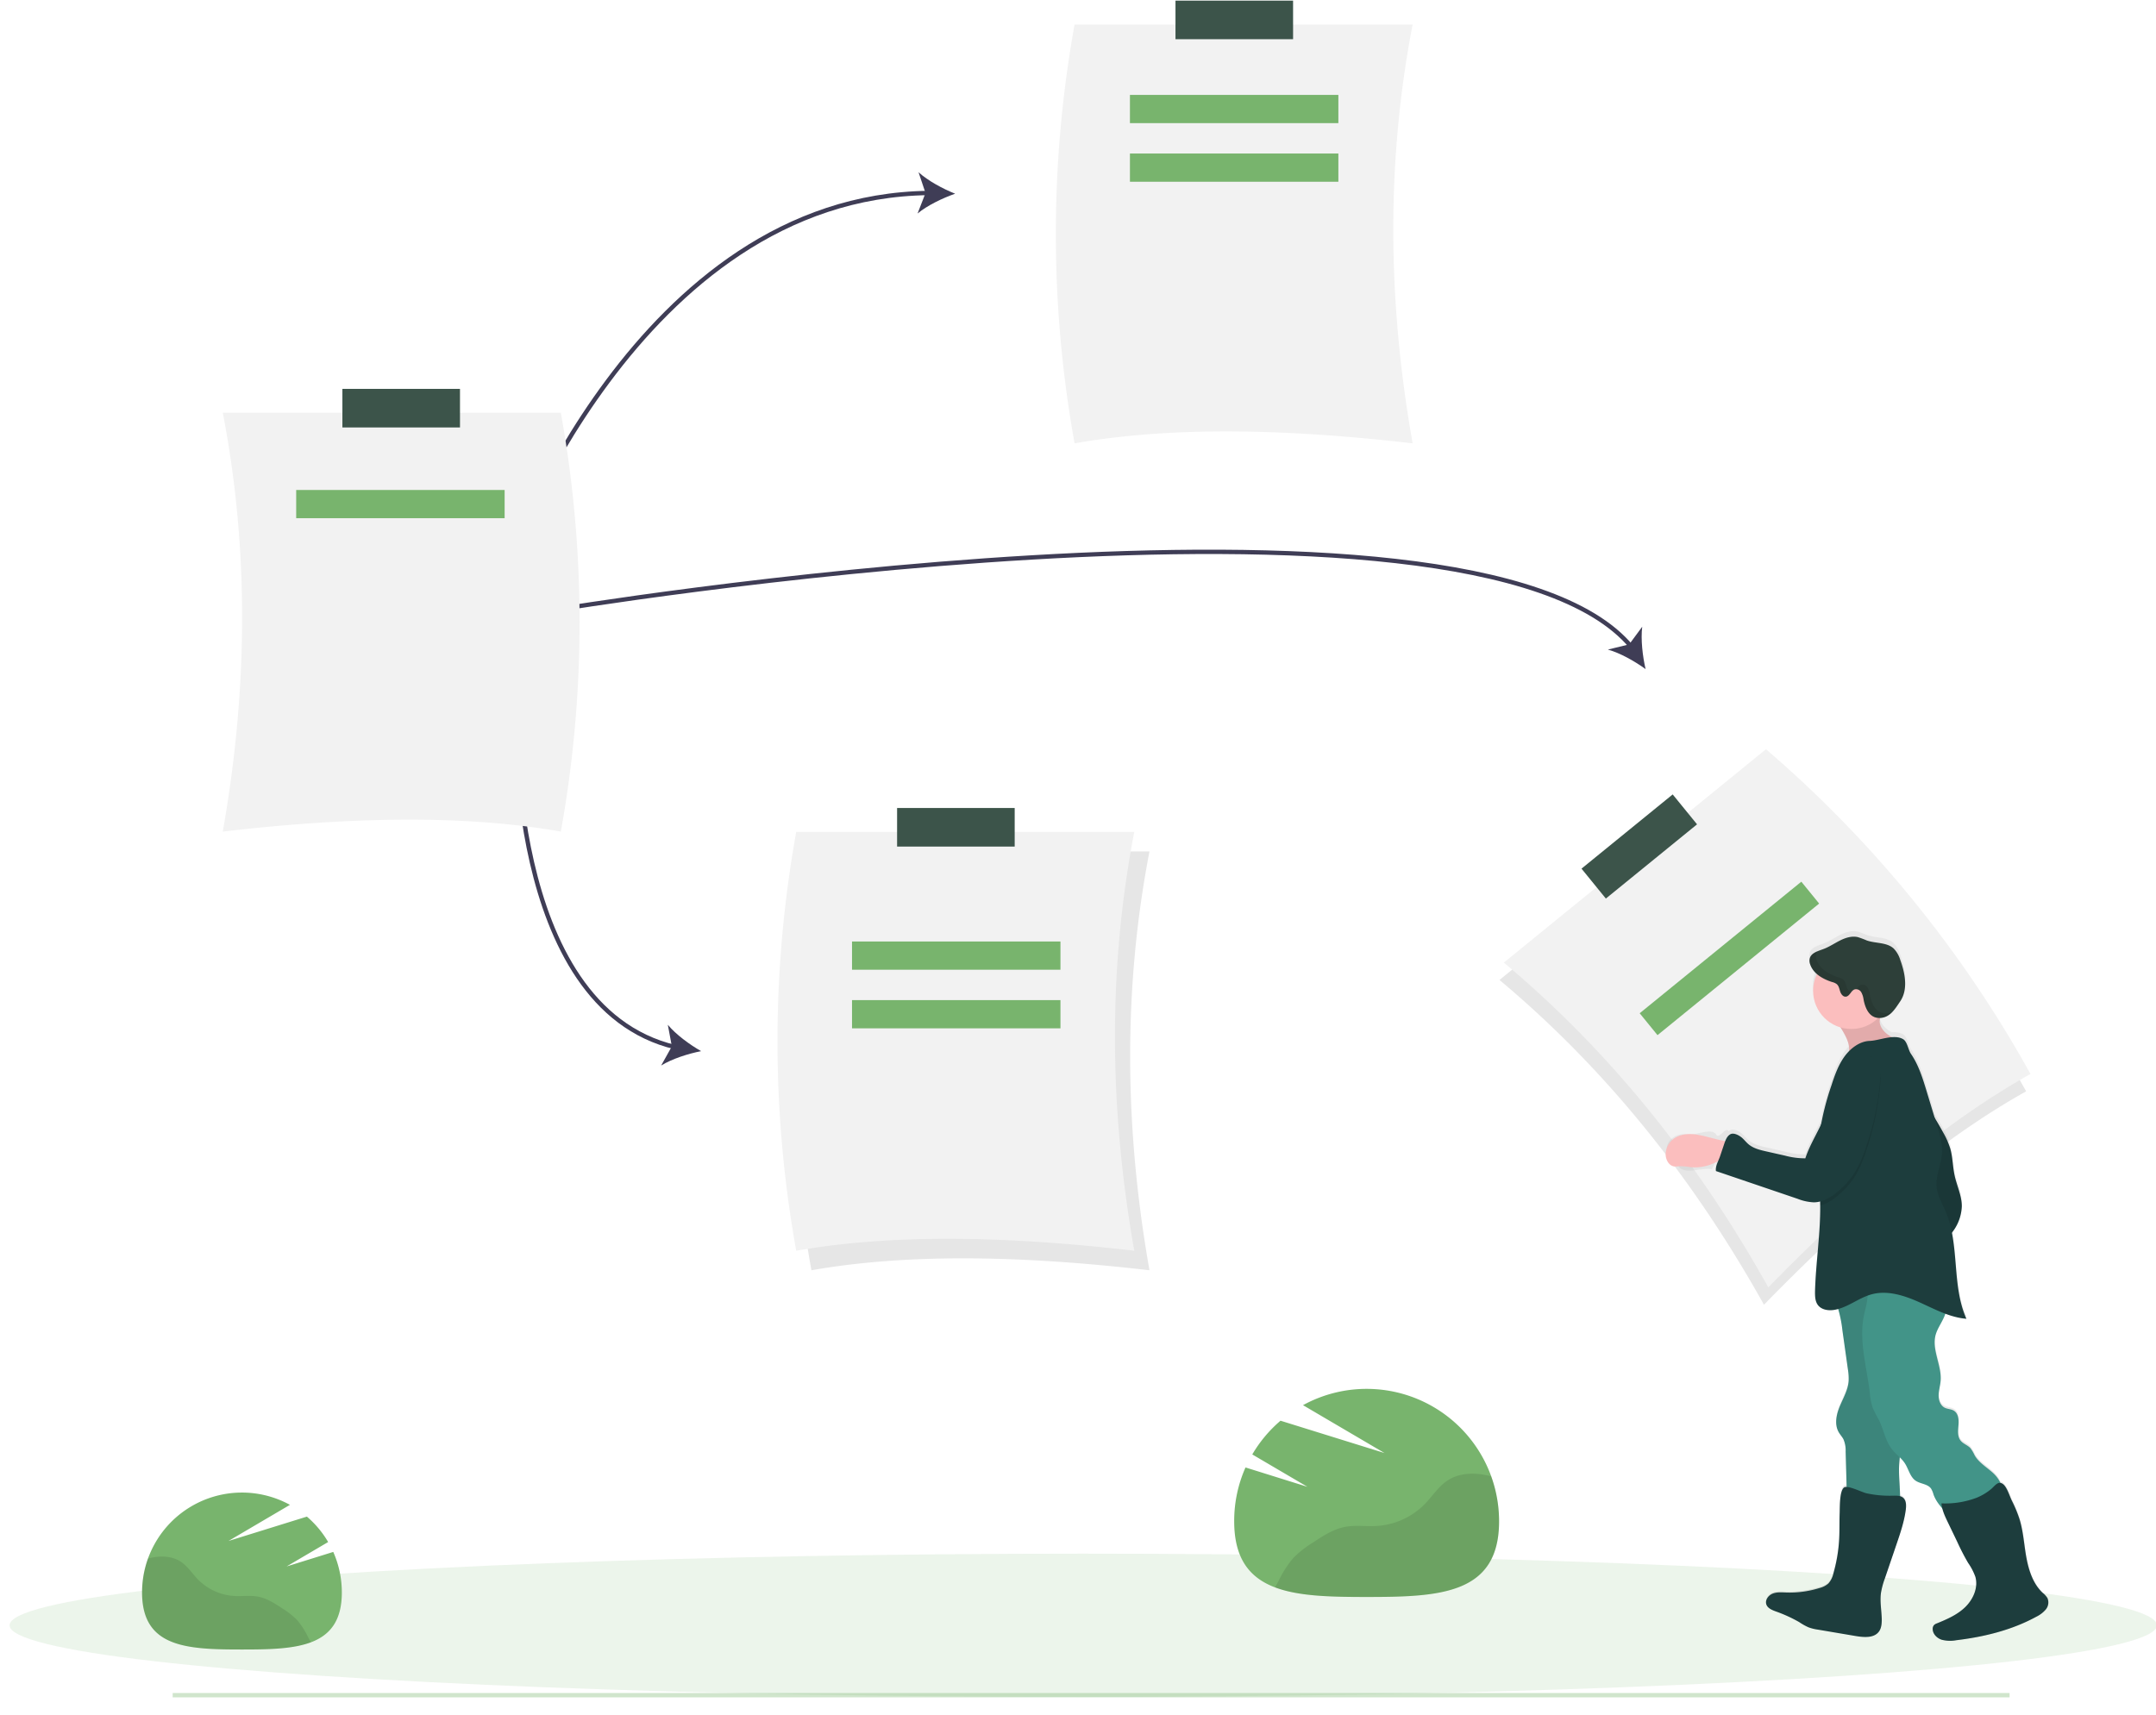 <svg id="Capa_1" data-name="Capa 1" xmlns="http://www.w3.org/2000/svg" xmlns:xlink="http://www.w3.org/1999/xlink" viewBox="0 0 993 790"><defs><style>.cls-1{fill:#f2f2f2;}.cls-2{fill:#3c544a;}.cls-13,.cls-3{opacity:0.1;}.cls-3{isolation:isolate;}.cls-4{fill:none;stroke:#3f3d56;stroke-miterlimit:10;stroke-width:2px;}.cls-5{fill:#3f3d56;}.cls-6{opacity:0.14;}.cls-7{fill:#78b46d;}.cls-8{fill:url(#Degradado_sin_nombre_2);}.cls-9{fill:#1d3d3d;}.cls-10{fill:#fbbebe;}.cls-11{fill:#429488;}.cls-12{fill:#2d3f39;}.cls-14{opacity:0.35;}</style><linearGradient id="Degradado_sin_nombre_2" x1="803.47" y1="-7514.53" x2="803.47" y2="-7186.06" gradientTransform="matrix(1, -0.04, -0.04, -1, -245.12, -6718.66)" gradientUnits="userSpaceOnUse"><stop offset="0" stop-color="gray" stop-opacity="0.25"/><stop offset="0.54" stop-color="gray" stop-opacity="0.12"/><stop offset="1" stop-color="gray" stop-opacity="0.1"/></linearGradient></defs><title>Imagenes</title><path class="cls-1" d="M494.92,204.23c45.59-8,98.57-6.61,155.7,0C639,138.49,638.5,74.12,650.62,11.3H494.92A543.76,543.76,0,0,0,494.92,204.23Z"/><rect class="cls-2" x="541.4" y="0.29" width="54.16" height="17.77"/><path class="cls-3" d="M373.72,585.16c45.59-8,98.57-6.61,155.7,0-11.59-65.73-12.12-130.11,0-192.93H373.72A543.76,543.76,0,0,0,373.72,585.16Z"/><path class="cls-1" d="M366.72,576.16c45.59-8,98.57-6.61,155.7,0-11.59-65.73-12.12-130.11,0-192.93H366.72A543.76,543.76,0,0,0,366.72,576.16Z"/><rect class="cls-2" x="413.18" y="372.21" width="54.16" height="17.77"/><path class="cls-4" d="M232.92,261.23S293.31,90.42,427.85,88.9"/><path class="cls-5" d="M439.92,89.23c-5.73,2-12.85,5.41-17.31,9.12l3.66-9.43-3.22-9.59C427.33,83.24,434.29,87,439.92,89.23Z"/><path class="cls-4" d="M237.92,326.23S232.46,463.67,311,482.38"/><path class="cls-5" d="M322.92,484.22c-5.95,1.16-13.48,3.57-18.41,6.62l4.93-8.83-1.86-9.94C311.28,476.54,317.65,481.22,322.92,484.22Z"/><path class="cls-4" d="M253.92,281.23S678.54,210.45,751.41,298"/><path class="cls-5" d="M757.92,308.23c-4.9-3.58-11.79-7.46-17.37-9l9.82-2.4,6-8.13C755.64,294.46,756.54,302.33,757.92,308.23Z"/><g class="cls-6"><ellipse class="cls-7" cx="498.92" cy="748.71" rx="494.5" ry="33"/></g><path class="cls-3" d="M933.18,502.74c-40.39,22.6-80.61,57.11-120.74,98.3-32.52-58.27-72.74-108.53-121.81-149.61l120.74-98.29A544,544,0,0,1,933.18,502.74Z"/><path class="cls-1" d="M935.18,494.74c-40.39,22.6-80.61,57.11-120.74,98.3-32.52-58.27-72.74-108.53-121.81-149.61l120.74-98.29A544,544,0,0,1,935.18,494.74Z"/><rect class="cls-2" x="727.93" y="381.06" width="54.16" height="17.77" transform="translate(-76.69 564.22) rotate(-39.15)"/><rect class="cls-7" x="748.53" y="435" width="96" height="13" transform="translate(-99.92 602.01) rotate(-39.15)"/><path class="cls-8" d="M943.07,736a9.84,9.84,0,0,0-2.17-2.42c-4.37-4.12-6.4-10.19-7.48-16.12s-1.39-12-3.12-17.82a59.85,59.85,0,0,0-3.52-8.67c-1-2.13-2.26-6.33-4.09-7.82a2.82,2.82,0,0,0-1.26-.62,14.78,14.78,0,0,0-3.62-4.81c-2.86-2.59-6.35-4.65-8.26-8a18.39,18.39,0,0,0-1.93-3.3c-1.29-1.42-3.33-2-4.52-3.5-1.55-1.94-1.2-4.71-1-7.19s0-5.43-2.14-6.72c-1.28-.79-2.93-.72-4.26-1.41-2-1-2.79-3.53-2.75-5.78s.74-4.44.92-6.68c.56-7.16-4.16-14.28-2.34-21.22.69-2.63,2.27-4.92,3.44-7.36a17.86,17.86,0,0,0,1-2.54,35.73,35.73,0,0,0,9.74,2.34c-5.51-12.35-4.11-26.72-6.68-40l.33-.46a20.85,20.85,0,0,0,4.22-11.85c0-5-2.31-9.57-3.35-14.4-.89-4.12-.85-8.41-2-12.46a37.46,37.46,0,0,0-3.16-7.22q-1.87-3.47-3.93-6.82-1.92-6.36-3.85-12.72c-1.8-6-3.65-12-7.15-17.14-1.28-1.89-1.67-5.7-3.64-6.85a8.76,8.76,0,0,0-5.2-.9c-2.78-1.56-5.22-3.81-5.57-6.89a6.39,6.39,0,0,1,.2-2h.34c4.4-.41,6.63-4.29,8.92-7.68,3.7-5.51,2.29-13,0-19.21a13,13,0,0,0-3-5.29c-3.21-3-8.29-2.33-12.43-3.78a38.46,38.46,0,0,0-4.11-1.55c-2.75-.65-5.63.25-8.15,1.52s-4.87,2.91-7.51,3.92-5.9,1.79-6.55,4.5a4.9,4.9,0,0,0,.22,2.73,10.18,10.18,0,0,0,3.09,4.45,17.8,17.8,0,0,0,8.26,23.8,18.39,18.39,0,0,0,2.61,1c.76,1.21,1.47,2.45,2.12,3.73,1.16,2.24,2.14,4.88,1.74,7.28a20.27,20.27,0,0,0-2,2.44c-2.87,4-4.5,8.7-6,13.37a140.1,140.1,0,0,0-4.83,18.28c-2.44,5.18-5.42,10.14-7.19,15.59a35.75,35.75,0,0,1-9.38-1.25l-8.44-1.92c-2.94-.66-6-1.39-8.3-3.32-1.22-1-2.17-2.33-3.41-3.33s-3.73-2.15-5.09-1.33a3.52,3.52,0,0,0-.69.53c-1.24-2.51-4.28,3.89-5.72,1.52-2.06-3.41-9.29.54-13.19-.1a9.2,9.2,0,0,0-6.79,1.57c-2.28,1.63-3.71,5-2,7.28a12.51,12.51,0,0,0,1.39,1.43,28.39,28.39,0,0,1,3.09,4.28c3.08,4.43,10.17.52,15.55,1.54-.12.34,3.77-8.09,3.65-7.74-.71,2.07-2.22,4.59-1.84,6.75l37.54,12.85a23,23,0,0,0,7.56,1.66,13.27,13.27,0,0,0,3-.39v2c.1,13.19-2,26.3-2.39,39.48-.07,2.4,0,5,1.52,6.88,1.7,2.06,4.72,2.46,7.35,2,.62-.11,1.24-.24,1.86-.41a69.19,69.19,0,0,1,1.92,10.1l2.49,17.76a27,27,0,0,1,.39,5.54c-.29,4.18-2.5,7.94-4.1,11.81s-2.55,8.49-.45,12.11c.66,1.12,1.57,2.08,2.16,3.24a13.08,13.08,0,0,1,1,5.67q.23,8.1.44,16.18a1.8,1.8,0,0,0-1.26.26c-2.08,1.61-1.85,9.33-2,11.72-.16,4,0,8.08-.22,12.12a72.32,72.32,0,0,1-2.68,16.13,10.34,10.34,0,0,1-2.29,4.61,10,10,0,0,1-4.07,2.11,46.82,46.82,0,0,1-15.41,2.09c-2.11-.06-4.31-.27-6.27.54s-3.54,3-2.83,5c.61,1.68,2.46,2.48,4.13,3.11a65.62,65.62,0,0,1,11,5,32.35,32.35,0,0,0,4.25,2.42,22.44,22.44,0,0,0,4.38,1.08l17.73,3c3.63.63,8,1,10.31-2,1.25-1.62,1.43-3.82,1.37-5.87-.1-4-.9-8.08-.38-12.07a36.09,36.09,0,0,1,1.86-6.94L873.5,711c1.78-5.28,3.58-10.59,4.27-16.1.25-2,.23-4.27-1.3-5.53a3.54,3.54,0,0,0-1.32-.68c-.06-4.82-.69-9.65-.42-14.47.07-1.21.19-2.4.29-3.61a17.68,17.68,0,0,1,2.47,2.92c1.71,2.67,2.34,6.22,5,8,2.22,1.51,5.51,1.44,7.07,3.64a10.7,10.7,0,0,1,1.12,2.71,19.09,19.09,0,0,0,4,6.35,31.65,31.65,0,0,0,2.47,6.35l4.4,9.3a103.28,103.28,0,0,0,5,9.77,27.71,27.71,0,0,1,3.35,6.46c1.41,5-.89,10.37-4.53,14s-8.44,5.73-13.17,7.68a3.4,3.4,0,0,0-1.34.8,2.56,2.56,0,0,0-.61,1.74c0,2.31,1.9,4.28,4.08,5a15.75,15.75,0,0,0,6.83.25c12.78-1.55,25.52-4.68,36.82-10.88a13.46,13.46,0,0,0,4.39-3.39A5.17,5.17,0,0,0,943.07,736Z"/><path class="cls-9" d="M889.06,511.79q3.2,4.89,6,10.06a36.94,36.94,0,0,1,3.16,7.16c1.16,4,1.13,8.27,2,12.35,1,4.8,3.34,9.38,3.34,14.29a20.59,20.59,0,0,1-4.22,11.76,56.32,56.32,0,0,1-8.82,9.11A187.62,187.62,0,0,1,878,515.31c-.1-2.91-.12-5.9.94-8.61.65-1.69,3.77-6.35,5.78-4.52.73.67.92,3.68,1.37,4.69A34.89,34.89,0,0,0,889.06,511.79Z"/><path class="cls-3" d="M889.06,511.79q3.2,4.89,6,10.06a36.94,36.94,0,0,1,3.16,7.16c1.16,4,1.13,8.27,2,12.35,1,4.8,3.34,9.38,3.34,14.29a20.59,20.59,0,0,1-4.22,11.76,56.32,56.32,0,0,1-8.82,9.11A187.62,187.62,0,0,1,878,515.31c-.1-2.91-.12-5.9.94-8.61.65-1.69,3.77-6.35,5.78-4.52.73.67.92,3.68,1.37,4.69A34.89,34.89,0,0,0,889.06,511.79Z"/><path class="cls-10" d="M781.71,522.71c-3.91-.64-8.25-.33-11.29,2.21a9.25,9.25,0,0,0-3.24,6.16c-.26,2.78,1.35,6.06,4.13,6.28a15,15,0,0,0,2-.13,28.8,28.8,0,0,1,5.24.43,21.44,21.44,0,0,0,18.23-7.36c2.39-2.95-.76-4.29-3.58-4.89C789.34,524.59,785.57,523.35,781.71,522.71Z"/><path class="cls-11" d="M848.59,613l2.48,17.61a27.41,27.41,0,0,1,.38,5.5c-.29,4.16-2.5,7.89-4.09,11.72s-2.56,8.43-.45,12c.65,1.11,1.56,2.06,2.15,3.21a13.17,13.17,0,0,1,1,5.65l.68,25a158.72,158.72,0,0,0,23.18-.12,1.29,1.29,0,0,0,.84-.28,1.37,1.37,0,0,0,.29-.9c.34-5.85-.68-11.71-.35-17.56.12-2.14.42-4.28.46-6.42.12-8.71-4.18-17.24-2.88-25.85a56.44,56.44,0,0,1,1.6-6.43c4.11-15,3.24-30.76,2.33-46.24a1.21,1.21,0,0,0-.2-.72,1.12,1.12,0,0,0-.54-.28,28.48,28.48,0,0,0-25.78,4.9c-1.09.88-3.84,1.72-4.56,2.78-1,1.46.31,2.91.89,4.47A57.44,57.44,0,0,1,848.59,613Z"/><path class="cls-3" d="M848.59,613l2.48,17.61a27.41,27.41,0,0,1,.38,5.5c-.29,4.16-2.5,7.89-4.09,11.72s-2.56,8.43-.45,12c.65,1.11,1.56,2.06,2.15,3.21a13.17,13.17,0,0,1,1,5.65l.68,25a158.72,158.72,0,0,0,23.18-.12,1.29,1.29,0,0,0,.84-.28,1.37,1.37,0,0,0,.29-.9c.34-5.85-.68-11.71-.35-17.56.12-2.14.42-4.28.46-6.42.12-8.71-4.18-17.24-2.88-25.85a56.44,56.44,0,0,1,1.6-6.43c4.11-15,3.24-30.76,2.33-46.24a1.21,1.21,0,0,0-.2-.72,1.12,1.12,0,0,0-.54-.28,28.48,28.48,0,0,0-25.78,4.9c-1.09.88-3.84,1.72-4.56,2.78-1,1.46.31,2.91.89,4.47A57.44,57.44,0,0,1,848.59,613Z"/><path class="cls-11" d="M894.92,607.72c-1.17,2.43-2.74,4.7-3.44,7.31-1.82,6.89,2.89,14,2.33,21.06-.18,2.21-.87,4.4-.92,6.63s.77,4.7,2.75,5.73c1.33.69,3,.62,4.25,1.4,2.11,1.28,2.35,4.22,2.14,6.67s-.56,5.21,1,7.14c1.19,1.49,3.23,2.06,4.51,3.46a18,18,0,0,1,1.93,3.28c1.91,3.33,5.4,5.38,8.26,7.94s5.28,6.46,4,10.09c-.94,2.67-3.58,4.3-6.12,5.56A65.58,65.58,0,0,1,901,699.13a3.5,3.5,0,0,1-1.67.09,3.54,3.54,0,0,1-1.46-1c-2.95-2.88-6-5.91-7.36-9.81a10.21,10.21,0,0,0-1.12-2.68c-1.56-2.18-4.85-2.11-7.07-3.61-2.6-1.77-3.23-5.29-4.93-7.94s-4.19-4.22-6-6.56c-3.06-3.88-3.81-9.06-6-13.49a62.76,62.76,0,0,1-2.86-5.6,30.27,30.27,0,0,1-1.37-7.24c-1.41-11.67-5-23.44-2.74-35,.5-2.55,1.27-5,1.59-7.62.55-4.54-.32-9.17.35-13.7a3.7,3.7,0,0,1,1.51-2.9,3.91,3.91,0,0,1,1.72-.36,117.31,117.31,0,0,1,17.78.4c3,.3,6.36.91,8.16,3.35,1.53,2.1,1.45,4.92,1.94,7.47.61,3.13,2.2,4.85,3.87,7.31S896.19,605.17,894.92,607.72Z"/><path class="cls-9" d="M871.92,689c1.58,0,3.33-.1,4.55.9,1.52,1.24,1.54,3.54,1.3,5.48-.7,5.48-2.49,10.75-4.28,16L868.17,727a36.75,36.75,0,0,0-1.86,6.89c-.52,4,.28,8,.38,12,0,2-.13,4.22-1.38,5.82-2.26,2.91-6.67,2.57-10.3,2l-17.71-3a20.48,20.48,0,0,1-4.38-1.08,27.25,27.25,0,0,1-4.25-2.39,66.43,66.43,0,0,0-11-5c-1.66-.63-3.52-1.42-4.12-3.09-.71-2,.87-4.19,2.83-5s4.15-.6,6.27-.53a46.46,46.46,0,0,0,15.4-2.09,9.73,9.73,0,0,0,4.06-2.09,10.1,10.1,0,0,0,2.29-4.57,71.1,71.1,0,0,0,2.68-16c.21-4,.07-8,.23-12,.1-2.38-.13-10,2-11.63,1.59-1.22,8.13,2.14,10.28,2.64A50,50,0,0,0,871.92,689Z"/><path class="cls-9" d="M930.23,700.1c1.73,5.74,2,11.79,3.12,17.68s3.1,11.9,7.47,16a9.75,9.75,0,0,1,2.17,2.4,5.07,5.07,0,0,1-.75,5.23,13.37,13.37,0,0,1-4.39,3.36c-11.29,6.16-24,9.27-36.81,10.81a15.39,15.39,0,0,1-6.82-.24c-2.18-.74-4.11-2.7-4.07-5a2.5,2.5,0,0,1,.6-1.72,3.37,3.37,0,0,1,1.35-.8c4.72-1.93,9.51-4,13.16-7.62s5.94-9,4.53-13.86a27.37,27.37,0,0,0-3.35-6.41,108.34,108.34,0,0,1-5-9.7L897,701c-1.29-2.7-2.59-5.48-2.81-8.46a40.65,40.65,0,0,0,16.22-2.6,25.71,25.71,0,0,0,6.67-4c1.7-1.42,3.25-4.07,5.54-2.21,1.84,1.48,3,5.64,4.08,7.76A57.9,57.9,0,0,1,930.23,700.1Z"/><path class="cls-10" d="M865.75,470.91c.44,3.83,4.16,6.37,7.71,7.88L851,486c1.45-2.79.28-6.17-1.16-9a49.8,49.8,0,0,0-4-6.41c-.22-.32-.47-.71-.31-1.06a1.15,1.15,0,0,1,.63-.49c4.62-2.06,9.38-4.19,14.43-4.94,1.46-.21,4.22-.79,5.31.68S865.54,469.15,865.75,470.91Z"/><path class="cls-3" d="M865.75,470.91c.44,3.83,4.16,6.37,7.71,7.88L851,486c1.45-2.79.28-6.17-1.16-9a49.8,49.8,0,0,0-4-6.41c-.22-.32-.47-.71-.31-1.06a1.15,1.15,0,0,1,.63-.49c4.62-2.06,9.38-4.19,14.43-4.94,1.46-.21,4.22-.79,5.31.68S865.54,469.15,865.75,470.91Z"/><circle class="cls-10" cx="852.69" cy="456.4" r="17.62"/><path class="cls-9" d="M837.46,601.41c1.71,2,4.72,2.44,7.35,2,6.15-1,11.18-5.53,17.2-7.17,7.38-2,15.19.58,22.16,3.72s13.9,6.95,21.52,7.55c-6.89-15.36-3-33.85-9.54-49.35-1.61-3.78-3.86-7.44-4.22-11.54-.45-5.09,2.09-10,2.48-15,.36-4.52-1-9-2.3-13.29q-2.42-7.92-4.82-15.85c-1.8-5.91-3.65-11.91-7.14-17-1.29-1.87-1.68-5.65-3.64-6.79-4.28-2.47-10.77.65-15.41.82s-8.87,3.47-11.58,7.19c-2.87,4-4.5,8.64-6,13.28a125,125,0,0,0-5.33,21.23c-.15,1.08-.28,2.16-.38,3.25-1,10.27.46,20.6.54,30.91v.07c.1,13.09-2,26.1-2.39,39.18C835.92,597,835.92,599.58,837.46,601.41Z"/><path class="cls-3" d="M838.34,555.33c3.45-.87,6.57-3.1,9.25-5.54a39.1,39.1,0,0,0,6.14-6.95A50.57,50.57,0,0,0,859,531.67a129.56,129.56,0,0,0,7-32.27c.26-3,.34-6.21-1.45-8.59a7.26,7.26,0,0,0-8.75-2.13c-2.36,1.16-3.89,3.49-5.31,5.71-2.81,4.43-5.64,8.9-7.45,13.82-.8,2.18-1.39,4.43-2.17,6.62a62.3,62.3,0,0,1-2.74,6.33c-.15,1.08-.28,2.16-.38,3.25C836.84,534.68,838.26,545,838.34,555.33Z"/><path class="cls-9" d="M864.52,488.91c1.79,2.38,1.71,5.63,1.46,8.6a129.83,129.83,0,0,1-7,32.28A49.82,49.82,0,0,1,853.69,541a39.41,39.41,0,0,1-6.14,6.95c-3.4,3.11-7.54,5.87-12.15,5.92a23.35,23.35,0,0,1-7.56-1.66l-37.51-12.75c-.38-2.14,1.13-4.63,1.84-6.69l2-5.94c.57-1.64,1.23-3.4,2.72-4.29s3.85.34,5.09,1.31,2.18,2.3,3.4,3.31c2.31,1.92,5.36,2.63,8.3,3.29l8.43,1.9a35.33,35.33,0,0,0,9.38,1.24c2.35-7.16,6.82-13.5,9.35-20.61.78-2.19,1.37-4.44,2.18-6.6,1.8-4.93,4.64-9.41,7.45-13.82,1.41-2.23,2.94-4.56,5.31-5.72A7.24,7.24,0,0,1,864.52,488.91Z"/><path class="cls-12" d="M858.31,460.38a9.13,9.13,0,0,0-1.06-3.3,2.77,2.77,0,0,0-3-1.32c-1.76.54-2.35,3.28-4.19,3.36-1.24.06-2.13-1.2-2.52-2.39s-.6-2.52-1.53-3.35a5.56,5.56,0,0,0-2.18-1c-4.27-1.36-8.68-3.86-10.1-8.11a4.7,4.7,0,0,1-.23-2.7c.65-2.69,4-3.49,6.55-4.47s5-2.64,7.5-3.89,5.4-2.16,8.15-1.51a41.59,41.59,0,0,1,4.11,1.54c4.14,1.43,9.21.76,12.42,3.75a12.94,12.94,0,0,1,3,5.25c2.24,6.21,3.66,13.59-.05,19.06-2.29,3.37-4.51,7.22-8.91,7.62C861.15,469.36,859.12,464.7,858.31,460.38Z"/><g class="cls-13"><path d="M850.49,454.61c-.39-1.18-.6-2.51-1.52-3.35a5.56,5.56,0,0,0-2.18-1c-4.28-1.36-8.68-3.86-10.11-8.11a4.79,4.79,0,0,1-.22-2.7,3.45,3.45,0,0,1,.53-1.19c-1.63.7-3,1.64-3.45,3.31a4.7,4.7,0,0,0,.23,2.7c1.42,4.25,5.83,6.75,10.1,8.11a5.56,5.56,0,0,1,2.18,1c.93.84,1.13,2.17,1.53,3.35s1.28,2.45,2.52,2.39,1.84-1.19,2.63-2.15C851.64,456.85,850.85,455.71,850.49,454.61Z"/><path d="M869.21,466.78c-5.14.46-7.17-4.2-8-8.52a8.57,8.57,0,0,0-1-3.29,2.78,2.78,0,0,0-3-1.33c-1,.29-1.56,1.24-2.21,2a3,3,0,0,1,2.26,1.39,9.13,9.13,0,0,1,1.06,3.3c.81,4.32,2.84,9,8,8.52a8.26,8.26,0,0,0,5.28-2.73A7.74,7.74,0,0,1,869.21,466.78Z"/></g><path class="cls-1" d="M258.31,383.07c-45.58-8-98.57-6.61-155.7,0,11.59-65.72,12.13-130.11,0-192.93h155.7A543.76,543.76,0,0,1,258.31,383.07Z"/><rect class="cls-2" x="157.7" y="179.14" width="54.16" height="17.77"/><rect class="cls-7" x="392.42" y="433.71" width="96" height="13"/><rect class="cls-7" x="392.42" y="460.71" width="96" height="13"/><rect class="cls-7" x="520.42" y="43.72" width="96" height="13"/><rect class="cls-7" x="520.42" y="70.72" width="96" height="13"/><rect class="cls-7" x="136.42" y="225.71" width="96" height="13"/><path class="cls-7" d="M132,721.6l19.14-11.25a45.92,45.92,0,0,0-9.79-11.71l-36.11,11.22,28.3-16.64a46,46,0,0,0-68.1,40.35c0,25.41,20.59,26.29,46,26.29s46-.88,46-26.29a46,46,0,0,0-3.95-18.66Z"/><path class="cls-3" d="M136.85,746.29a36.37,36.37,0,0,0-6.78-5.33c-3.48-2.31-7.07-4.66-11.17-5.45-3.6-.68-7.31-.1-11-.31a25.64,25.64,0,0,1-16.81-7.7c-2.61-2.71-4.67-6-7.81-8.09-3.39-2.23-7.69-2.71-11.71-2.15a30.74,30.74,0,0,0-3.46.71,45.66,45.66,0,0,0-2.72,15.6c0,25.41,20.59,26.29,46,26.29,12.33,0,23.52-.21,31.78-3.33L141.82,754A35.82,35.82,0,0,0,136.85,746.29Z"/><path class="cls-7" d="M602.16,684.91,576.77,670a61,61,0,0,1,13-15.54l47.89,14.89L600.13,647.3a61,61,0,0,1,90.31,53.52c0,33.69-27.31,34.84-61,34.84s-61-1.15-61-34.84A60.55,60.55,0,0,1,573.65,676Z"/><path class="cls-3" d="M595.69,717.66a48,48,0,0,1,9-7.07c4.61-3.05,9.38-6.18,14.81-7.22,4.77-.91,9.69-.14,14.54-.42a34.11,34.11,0,0,0,22.3-10.21c3.46-3.59,6.19-8,10.36-10.73,4.49-3,10.19-3.58,15.52-2.85a40.33,40.33,0,0,1,4.6.94,61.05,61.05,0,0,1,3.6,20.7c0,33.69-27.31,34.85-61,34.85-16.35,0-31.19-.27-42.15-4.4l1.83-3.42A47.26,47.26,0,0,1,595.69,717.66Z"/><g class="cls-14"><rect class="cls-7" x="79.54" y="779.9" width="846.02" height="2"/></g></svg>